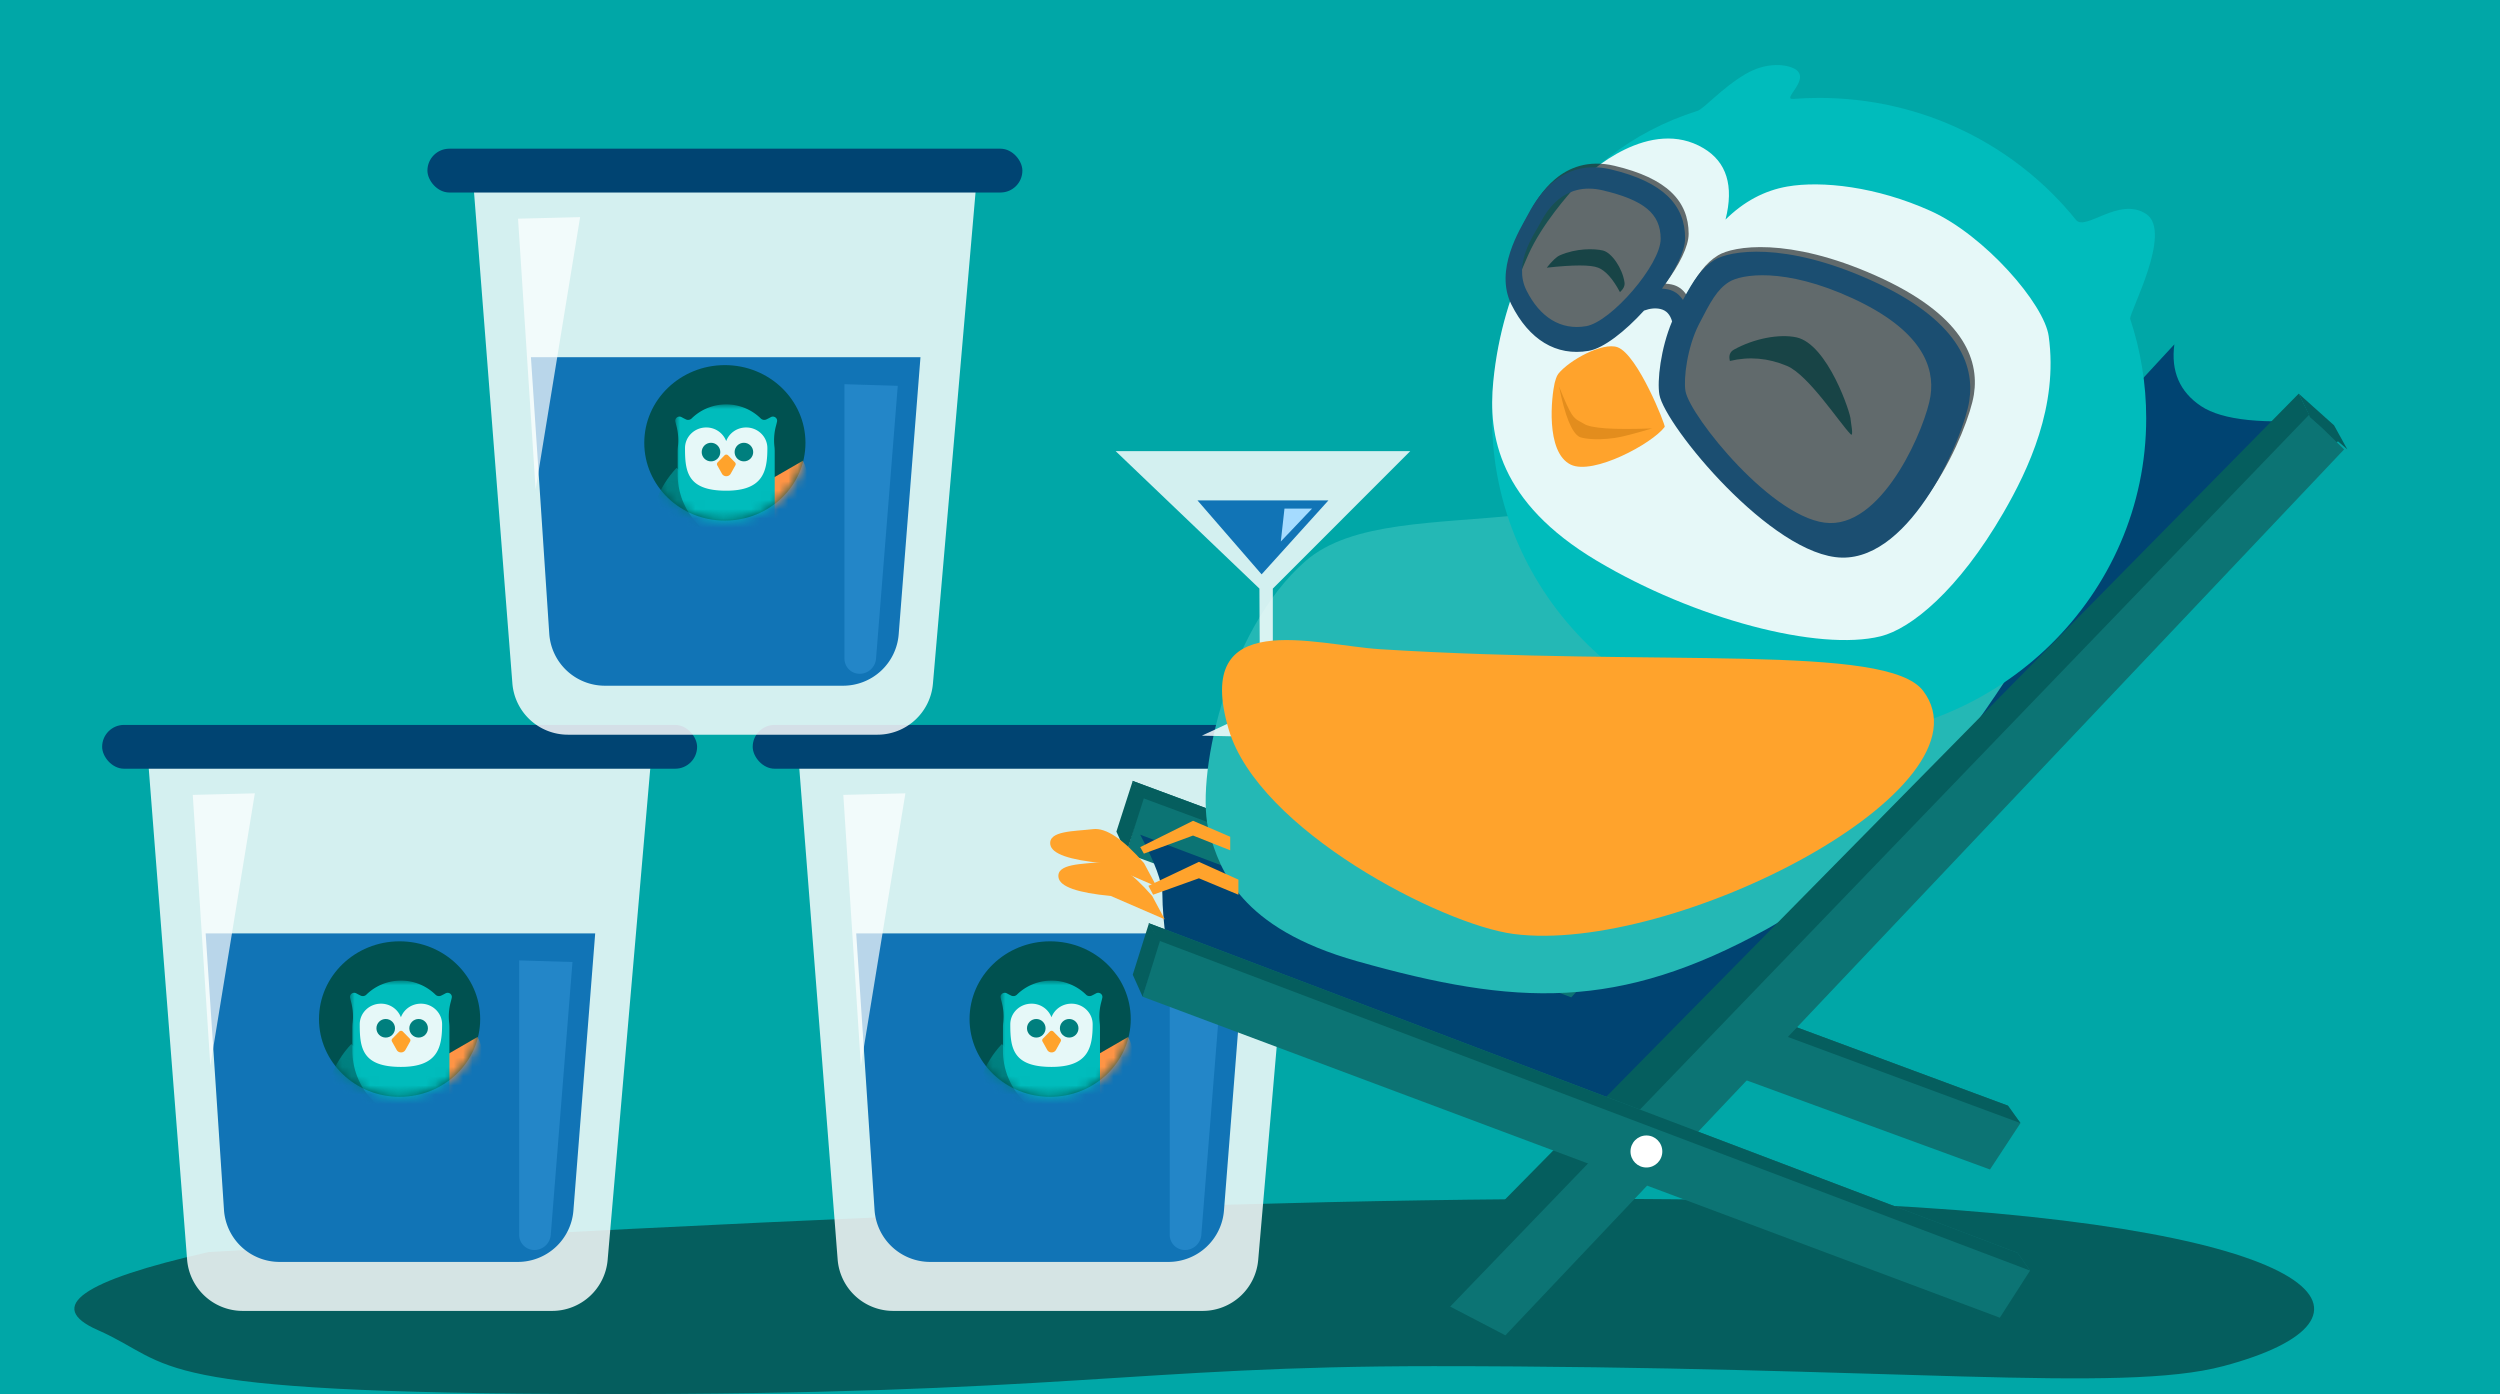 <svg xmlns="http://www.w3.org/2000/svg" xmlns:xlink="http://www.w3.org/1999/xlink" width="269" height="150" viewBox="0 0 269 150">
    <defs>
        <filter id="a" width="242.1%" height="237.6%" x="-69.2%" y="-67.9%" filterUnits="objectBoundingBox">
            <feOffset dy="2" in="SourceAlpha" result="shadowOffsetOuter1"/>
            <feGaussianBlur in="shadowOffsetOuter1" result="shadowBlurOuter1" stdDeviation="2"/>
            <feColorMatrix in="shadowBlurOuter1" result="shadowMatrixOuter1" values="0 0 0 0 0.337 0 0 0 0 0.337 0 0 0 0 0.337 0 0 0 0.5 0"/>
            <feMerge>
                <feMergeNode in="shadowMatrixOuter1"/>
                <feMergeNode in="SourceGraphic"/>
            </feMerge>
        </filter>
        <ellipse id="b" cx="8.672" cy="8.365" rx="8.672" ry="8.365"/>
        <path id="d" d="M0 0h12.293v15.535H0z"/>
        <filter id="f" width="242.1%" height="237.6%" x="-69.2%" y="-67.9%" filterUnits="objectBoundingBox">
            <feOffset dy="2" in="SourceAlpha" result="shadowOffsetOuter1"/>
            <feGaussianBlur in="shadowOffsetOuter1" result="shadowBlurOuter1" stdDeviation="2"/>
            <feColorMatrix in="shadowBlurOuter1" result="shadowMatrixOuter1" values="0 0 0 0 0.337 0 0 0 0 0.337 0 0 0 0 0.337 0 0 0 0.5 0"/>
            <feMerge>
                <feMergeNode in="shadowMatrixOuter1"/>
                <feMergeNode in="SourceGraphic"/>
            </feMerge>
        </filter>
        <ellipse id="g" cx="8.672" cy="8.365" rx="8.672" ry="8.365"/>
        <path id="i" d="M0 0h12.293v15.535H0z"/>
        <filter id="k" width="242.1%" height="237.6%" x="-69.2%" y="-67.9%" filterUnits="objectBoundingBox">
            <feOffset dy="2" in="SourceAlpha" result="shadowOffsetOuter1"/>
            <feGaussianBlur in="shadowOffsetOuter1" result="shadowBlurOuter1" stdDeviation="2"/>
            <feColorMatrix in="shadowBlurOuter1" result="shadowMatrixOuter1" values="0 0 0 0 0.337 0 0 0 0 0.337 0 0 0 0 0.337 0 0 0 0.5 0"/>
            <feMerge>
                <feMergeNode in="shadowMatrixOuter1"/>
                <feMergeNode in="SourceGraphic"/>
            </feMerge>
        </filter>
        <ellipse id="l" cx="8.672" cy="8.365" rx="8.672" ry="8.365"/>
        <path id="n" d="M0 0h12.293v15.535H0z"/>
    </defs>
    <g fill="none" fill-rule="evenodd">
        <path fill="#00A7A7" d="M0 0h269v150H0z"/>
        <path fill="#055E5E" d="M22.422 134.726c-13.626 3.08-17.597 5.875-11.911 8.385 8.528 3.765 4.188 6.815 53.872 6.888 49.684.073 57.614-3 89.864-3 49.542 0 73.837 2.956 84.968 0 18.939-5.03 12.413-14.795-37.552-17.356-33.31-1.708-93.057-.013-179.241 5.083z"/>
        <g transform="translate(10.991 78)">
            <path fill="#FFF" d="M4.786 1.768h54.445l-4.84 55.804a6 6 0 0 1-5.978 5.482h-33.29A6 6 0 0 1 9.14 57.52L4.786 1.768z" opacity=".83"/>
            <path fill="#1174B6" d="M11.137 22.436h41.915l-2.344 29.817a6 6 0 0 1-5.981 5.53h-25.63a6 6 0 0 1-5.988-5.603l-1.972-29.744z"/>
            <path fill="#2386C8" d="M44.872 25.34l5.736.174-2.337 29.356a1.77 1.77 0 0 1-1.765 1.63 1.635 1.635 0 0 1-1.634-1.635V25.34z"/>
            <rect width="64.017" height="4.714" fill="#004472" rx="2.357"/>
            <g filter="url(#a)" transform="translate(23.333 21.214)">
                <g transform="translate(0 .072)">
                    <mask id="c" fill="#fff">
                        <use xlink:href="#b"/>
                    </mask>
                    <use fill="#005150" xlink:href="#b"/>
                    <g mask="url(#c)">
                        <path fill="#008181" d="M3.476 11.053l15.289 15.289C14.6 30.26 7.987 30.124 3.84 25.977c-4.146-4.146-4.282-10.76-.364-14.924z"/>
                        <path fill="#FF9445" d="M8.652 15.146l8.414-4.857c1.21 2.246.374 5.09-1.909 6.409-2.283 1.318-5.165.62-6.505-1.552z"/>
                        <g transform="translate(3.335 4.228)">
                            <mask id="e" fill="#fff">
                                <use xlink:href="#d"/>
                            </mask>
                            <path fill="#00BCBC" d="M10.699 14.708V5.054c0-.187-.011-.371-.032-.552a5.986 5.986 0 0 1 .18-2.233c.037-.136.07-.276.102-.422.082-.376-.331-.667-.674-.474-.154.086-.313.17-.473.244a.536.536 0 0 1-.602-.103A5.286 5.286 0 0 0 5.48 0C4.023 0 2.705.58 1.758 1.514a.536.536 0 0 1-.602.103 7.117 7.117 0 0 1-.472-.244c-.343-.193-.756.098-.675.474.032.145.065.284.101.419a5.98 5.98 0 0 1 .18 2.232c-.02.183-.031.368-.031.556v2.501c0 3.18 1.966 5.923 4.781 7.153H1.298h10.995-1.594z" mask="url(#e)"/>
                        </g>
                        <path fill="#FFF" d="M10.962 6.71c-.988 0-1.83.61-2.147 1.465A2.282 2.282 0 0 0 6.667 6.71c-1.261 0-2.284.995-2.284 2.223 0 2.53.251 4.58 4.432 4.58 3.948 0 4.43-2.05 4.43-4.58 0-1.228-1.022-2.223-2.283-2.223" opacity=".901"/>
                    </g>
                </g>
                <path fill="#FFA32C" d="M9.298 11.758l.507-.906a.262.262 0 0 0-.04-.31l-.747-.763a.268.268 0 0 0-.38 0l-.747.762a.262.262 0 0 0-.04.31l.507.907c.201.36.738.36.94 0"/>
                <g fill="#007F7E" transform="translate(6.581 8.84)">
                    <ellipse cx="4.139" cy=".589" rx="1" ry="1"/>
                    <ellipse cx=".598" cy=".589" rx="1" ry="1"/>
                </g>
            </g>
            <path fill="#FFF" fill-opacity=".704" d="M9.75 7.53l6.68-.167-4.79 29.3z"/>
        </g>
        <g transform="translate(80.991 78)">
            <path fill="#FFF" d="M4.786 1.768h54.445l-4.84 55.804a6 6 0 0 1-5.978 5.482h-33.29A6 6 0 0 1 9.14 57.52L4.786 1.768z" opacity=".83"/>
            <path fill="#1174B6" d="M11.137 22.436h41.915l-2.344 29.817a6 6 0 0 1-5.981 5.53h-25.63a6 6 0 0 1-5.988-5.603l-1.972-29.744z"/>
            <path fill="#2386C8" d="M44.872 25.34l5.736.174-2.337 29.356a1.77 1.77 0 0 1-1.765 1.63 1.635 1.635 0 0 1-1.634-1.635V25.34z"/>
            <rect width="64.017" height="4.714" fill="#004472" rx="2.357"/>
            <g filter="url(#f)" transform="translate(23.333 21.214)">
                <g transform="translate(0 .072)">
                    <mask id="h" fill="#fff">
                        <use xlink:href="#g"/>
                    </mask>
                    <use fill="#005150" xlink:href="#g"/>
                    <g mask="url(#h)">
                        <path fill="#008181" d="M3.476 11.053l15.289 15.289C14.6 30.26 7.987 30.124 3.84 25.977c-4.146-4.146-4.282-10.76-.364-14.924z"/>
                        <path fill="#FF9445" d="M8.652 15.146l8.414-4.857c1.21 2.246.374 5.09-1.909 6.409-2.283 1.318-5.165.62-6.505-1.552z"/>
                        <g transform="translate(3.335 4.228)">
                            <mask id="j" fill="#fff">
                                <use xlink:href="#i"/>
                            </mask>
                            <path fill="#00BCBC" d="M10.699 14.708V5.054c0-.187-.011-.371-.032-.552a5.986 5.986 0 0 1 .18-2.233c.037-.136.07-.276.102-.422.082-.376-.331-.667-.674-.474-.154.086-.313.17-.473.244a.536.536 0 0 1-.602-.103A5.286 5.286 0 0 0 5.48 0C4.023 0 2.705.58 1.758 1.514a.536.536 0 0 1-.602.103 7.117 7.117 0 0 1-.472-.244c-.343-.193-.756.098-.675.474.032.145.065.284.101.419a5.98 5.98 0 0 1 .18 2.232c-.02.183-.031.368-.031.556v2.501c0 3.18 1.966 5.923 4.781 7.153H1.298h10.995-1.594z" mask="url(#j)"/>
                        </g>
                        <path fill="#FFF" d="M10.962 6.71c-.988 0-1.83.61-2.147 1.465A2.282 2.282 0 0 0 6.667 6.71c-1.261 0-2.284.995-2.284 2.223 0 2.53.251 4.58 4.432 4.58 3.948 0 4.43-2.05 4.43-4.58 0-1.228-1.022-2.223-2.283-2.223" opacity=".901"/>
                    </g>
                </g>
                <path fill="#FFA32C" d="M9.298 11.758l.507-.906a.262.262 0 0 0-.04-.31l-.747-.763a.268.268 0 0 0-.38 0l-.747.762a.262.262 0 0 0-.04.31l.507.907c.201.36.738.36.94 0"/>
                <g fill="#007F7E" transform="translate(6.581 8.84)">
                    <ellipse cx="4.139" cy=".589" rx="1" ry="1"/>
                    <ellipse cx=".598" cy=".589" rx="1" ry="1"/>
                </g>
            </g>
            <path fill="#FFF" fill-opacity=".704" d="M9.75 7.53l6.68-.167-4.79 29.3z"/>
        </g>
        <g transform="translate(45.991 16)">
            <path fill="#FFF" d="M4.786 1.768h54.445l-4.84 55.804a6 6 0 0 1-5.978 5.482h-33.29A6 6 0 0 1 9.14 57.52L4.786 1.768z" opacity=".83"/>
            <path fill="#1174B6" d="M11.137 22.436h41.915l-2.344 29.817a6 6 0 0 1-5.981 5.53h-25.63a6 6 0 0 1-5.988-5.603l-1.972-29.744z"/>
            <path fill="#2386C8" d="M44.872 25.34l5.736.174-2.337 29.356a1.77 1.77 0 0 1-1.765 1.63 1.635 1.635 0 0 1-1.634-1.635V25.34z"/>
            <rect width="64.017" height="4.714" fill="#004472" rx="2.357"/>
            <g filter="url(#k)" transform="translate(23.333 21.214)">
                <g transform="translate(0 .072)">
                    <mask id="m" fill="#fff">
                        <use xlink:href="#l"/>
                    </mask>
                    <use fill="#005150" xlink:href="#l"/>
                    <g mask="url(#m)">
                        <path fill="#008181" d="M3.476 11.053l15.289 15.289C14.6 30.26 7.987 30.124 3.84 25.977c-4.146-4.146-4.282-10.76-.364-14.924z"/>
                        <path fill="#FF9445" d="M8.652 15.146l8.414-4.857c1.21 2.246.374 5.09-1.909 6.409-2.283 1.318-5.165.62-6.505-1.552z"/>
                        <g transform="translate(3.335 4.228)">
                            <mask id="o" fill="#fff">
                                <use xlink:href="#n"/>
                            </mask>
                            <path fill="#00BCBC" d="M10.699 14.708V5.054c0-.187-.011-.371-.032-.552a5.986 5.986 0 0 1 .18-2.233c.037-.136.07-.276.102-.422.082-.376-.331-.667-.674-.474-.154.086-.313.17-.473.244a.536.536 0 0 1-.602-.103A5.286 5.286 0 0 0 5.48 0C4.023 0 2.705.58 1.758 1.514a.536.536 0 0 1-.602.103 7.117 7.117 0 0 1-.472-.244c-.343-.193-.756.098-.675.474.032.145.065.284.101.419a5.98 5.98 0 0 1 .18 2.232c-.02.183-.031.368-.031.556v2.501c0 3.18 1.966 5.923 4.781 7.153H1.298h10.995-1.594z" mask="url(#o)"/>
                        </g>
                        <path fill="#FFF" d="M10.962 6.71c-.988 0-1.83.61-2.147 1.465A2.282 2.282 0 0 0 6.667 6.71c-1.261 0-2.284.995-2.284 2.223 0 2.53.251 4.58 4.432 4.58 3.948 0 4.43-2.05 4.43-4.58 0-1.228-1.022-2.223-2.283-2.223" opacity=".901"/>
                    </g>
                </g>
                <path fill="#FFA32C" d="M9.298 11.758l.507-.906a.262.262 0 0 0-.04-.31l-.747-.763a.268.268 0 0 0-.38 0l-.747.762a.262.262 0 0 0-.04.31l.507.907c.201.36.738.36.94 0"/>
                <g fill="#007F7E" transform="translate(6.581 8.84)">
                    <ellipse cx="4.139" cy=".589" rx="1" ry="1"/>
                    <ellipse cx=".598" cy=".589" rx="1" ry="1"/>
                </g>
            </g>
            <path fill="#FFF" fill-opacity=".704" d="M9.75 7.53l6.68-.167-4.79 29.3z"/>
        </g>
        <g transform="translate(120.044 83.897)">
            <path fill="#0C7474" d="M1.803.12L96.01 35.072l1.348 1.877-3.278 4.992L1.15 7.919l1.735-5.957z"/>
            <path fill="#055E5E" d="M1.803.12L96.01 35.072l1.348 1.877L2.885 1.962z"/>
            <path fill="#055E5E" d="M1.83.152L.08 5.588 1.15 7.92l1.884-5.923z"/>
            <ellipse cx="55.767" cy="24.324" fill="#FFF" rx="1.725" ry="1.697"/>
        </g>
        <path fill="#004472" d="M250.358 45.078c-6.726.613-11.236.152-13.53-1.382-2.295-1.533-3.25-3.748-2.868-6.644l-64.896 70.262-46.378-17.5c1.591 3.012 2.387 5.17 2.387 6.473s.16 3.22.48 5.753l49.902 18.98 74.903-75.942z"/>
        <path fill="#24B8B5" d="M166.677 52.077c-.885 2.098-1.842 3.201-2.87 3.31-9.32.985-18.388.674-23.33 4.98-8.637 7.53-11.977 23.791-10.349 29.279 1.164 3.922 3.215 10.204 15.882 13.777 17.126 4.832 28.1 5.386 44.174-3.499 10.717-5.923 21.676-18.822 32.879-38.695l-56.386-9.152z"/>
        <path fill="#00BCBC" d="M195.74 79.477c19.436 0 35.192-15.433 35.192-34.47 0-3.73-.604-7.322-1.723-10.686-.187-.56 4.632-9.366 1.723-11.293-2.908-1.927-6.536 1.899-7.557.633-6.444-7.995-16.428-13.126-27.635-13.126-.941 0-1.873.036-2.796.107-1.35.104 2.206-2.31 0-3.315-.98-.446-2.99-.597-5.074.612-2.605 1.513-4.5 3.762-5.229 3.992-14.15 4.466-22.094 17.729-22.094 33.075 0 19.038 15.756 34.471 35.193 34.471z"/>
        <path fill="#E6F8F8" d="M185.665 23.626c.918-3.634.127-6.194-2.372-7.68-5.663-3.369-12.298 2.363-13.778 4.125-.677.807-3.563 3.96-5.08 7.358-1.834 4.105-3.238 8.345-3.759 13.61-.577 5.84.607 13.006 11.113 19.282 10.507 6.275 23.91 9.799 30.575 8.142 3.249-.807 8.348-4.91 13.198-13.285 2.704-4.67 5.924-11.479 4.877-19.01-.48-3.455-6.882-10.846-12.706-13.471-5.823-2.626-11.724-3.27-15.422-2.626-2.465.43-4.68 1.615-6.646 3.555z"/>
        <path fill="#FFA32C" d="M174.046 37.361c-1.607-.58-5.226 1.413-6.383 2.873-.181.228-.336.786-.379.965-.319 1.334-1.042 7.466 1.74 8.801 2.393 1.149 8.734-2.243 10.099-4.067.11-.148-2.903-7.786-5.077-8.572z"/>
        <path fill="#E38D1D" d="M167.754 41.588c.635 3.16 1.365 4.966 2.191 5.419.228.125 1.551.431 3.787.12.75-.103 2.095-.448 4.038-1.032-4.15.165-6.601-.003-7.355-.506-.378-.252-.843-.34-1.29-1.01-.296-.444-.753-1.44-1.37-2.991z"/>
        <path fill="#008181" d="M174.307 31.433c.38-.343.543-.69.491-1.044-.228-1.558-1.406-3.225-2.329-3.436-.947-.218-2.88-.249-4.63.52-.356.156-.825.599-1.407 1.329 2.885-.317 4.728-.317 5.527 0 .8.317 1.583 1.194 2.348 2.63zM186.137 38.839c-.147-.57-.001-.977.436-1.22 2.19-1.211 4.877-1.706 6.703-1.325 3.405.71 5.912 8.345 5.854 8.87-.013.124.364 1.93 0 1.56-1.189-1.203-4.537-6.377-6.856-7.354-2.019-.85-4.064-1.028-6.137-.531z"/>
        <path fill="#24282B" d="M179.2 30.52c.193.006.409.034.647.083.678.14 1.216.514 1.617 1.123 1.188-2.17 2.028-3.415 3.404-4.256 1.632-.996 7.522-2.009 16.912 2.163 9.39 4.172 11.217 8.968 10.612 12.82-.604 3.853-6.192 16.843-13.752 16.694-7.56-.148-19.13-14.072-19.716-17.336-.261-1.451.136-4.935 1.369-7.801-.207-.725-.615-1.163-1.224-1.313-.54-.133-1.143-.08-1.806.16-2.044 2.21-4.366 4.012-5.977 4.285-3.512.596-6.445-1.191-8.34-4.915-1.895-3.725.965-8.075 1.72-9.48.754-1.405 3.37-6.243 9.035-4.91 5.664 1.331 7.998 3.809 7.998 7.325 0 1.36-1.03 3.37-2.499 5.358z" opacity=".682"/>
        <path fill="#FFF" d="M120.044 48.542l15.47 14.791.064 12.916-6.26 2.908 14.23.32-6.592-3.228V63.334l14.786-14.792z" opacity=".828"/>
        <path fill="#1174B6" d="M128.85 53.845l6.899 7.955 7.188-7.955z"/>
        <path fill="#FFA32C" d="M206.93 74.335c-3.886-5.127-28.15-2.581-58.433-4.48-7.077-.445-20.218-4.666-16.288 8.634 3.201 10.831 22.918 20.988 30.647 22.005 17.219 2.267 52.032-15.66 44.074-26.16z"/>
        <path fill="#A5DBFF" d="M138.209 54.729h2.967l-3.359 3.536z"/>
        <path fill="#055E5E" d="M247.341 42.355L154.33 136.79l2.049 3.797 3.657 2.094 91.622-95.306-3.065-2.488z"/>
        <path fill="#0C7474" d="M156.04 140.588l5.94 3.094 90.247-95.328-3.79-3.702z"/>
        <path fill="#055E5E" d="M247.337 42.355l3.807 3.411 1.428 2.588-4.001-3.446z"/>
        <g transform="translate(121.805 99.207)">
            <path fill="#0C7474" d="M1.79.122l93.5 35.483 1.338 1.905-3.253 5.068L1.14 8.04l1.722-6.048z"/>
            <path fill="#055E5E" d="M1.79.122l93.5 35.483 1.338 1.905L2.863 1.992z"/>
            <path fill="#055E5E" d="M1.816.155L.079 5.673 1.141 8.04l1.87-6.014z"/>
            <ellipse cx="55.348" cy="24.693" fill="#FFF" rx="1.712" ry="1.723"/>
        </g>
        <path fill="#FFA32C" d="M133.252 94.647l-4.246-1.912-5.44 2.582.512.954 4.928-1.768 4.246 1.768zM123.974 96.405c-2.27-2.598-4.092-3.817-5.468-3.655-2.065.242-4.833.165-4.613 1.656.146.993 2.022 1.66 5.626 2l5.808 2.517-1.353-2.518zM132.371 90.035l-4-1.719-5.685 2.833.395.703 5.29-1.947 4 1.59z"/>
        <path fill="#FFA32C" d="M123.093 92.87c-2.269-2.599-4.091-3.817-5.468-3.656-2.065.242-4.832.166-4.613 1.656.147.994 2.022 1.66 5.626 2l5.809 2.517-1.354-2.517z"/>
        <path fill="#1B4E71" d="M179.917 34.584c-.206-.733-.612-1.175-1.22-1.327-.538-.135-1.138-.081-1.799.162-2.035 2.234-4.35 4.056-5.954 4.332-3.5.603-6.42-1.204-8.309-4.97-1.888-3.765.962-8.163 1.714-9.584.751-1.42 3.358-6.312 9-4.965 5.644 1.347 7.97 3.852 7.97 7.407 0 1.375-1.028 3.406-2.49 5.416.192.007.407.035.644.085.675.141 1.212.52 1.61 1.135 1.184-2.193 2.021-3.452 3.392-4.302 1.626-1.008 7.493-2.032 16.849 2.186 9.355 4.218 11.174 9.067 10.572 12.962-.602 3.895-6.17 17.028-13.7 16.878-7.532-.15-19.058-14.228-19.643-17.527-.26-1.468.136-4.99 1.364-7.888zm6.124-4.245c-1.286.816-1.977 2.1-3.236 4.556-1.259 2.456-1.676 5.86-1.447 7.188.462 2.673 9.576 14.075 15.53 14.197 5.956.121 10.357-10.516 10.833-13.671.476-3.155-.962-7.083-8.359-10.499-7.397-3.416-12.036-2.587-13.321-1.77zm-13.556-9.853c-4.362-1.044-6.218 2.5-6.799 3.6-.58 1.1-2.9 4.24-1.44 7.158 1.459 2.918 3.717 4.319 6.422 3.852 2.705-.467 8.019-6.632 8.019-9.388 0-2.755-1.84-4.178-6.202-5.222z"/>
    </g>
</svg>
